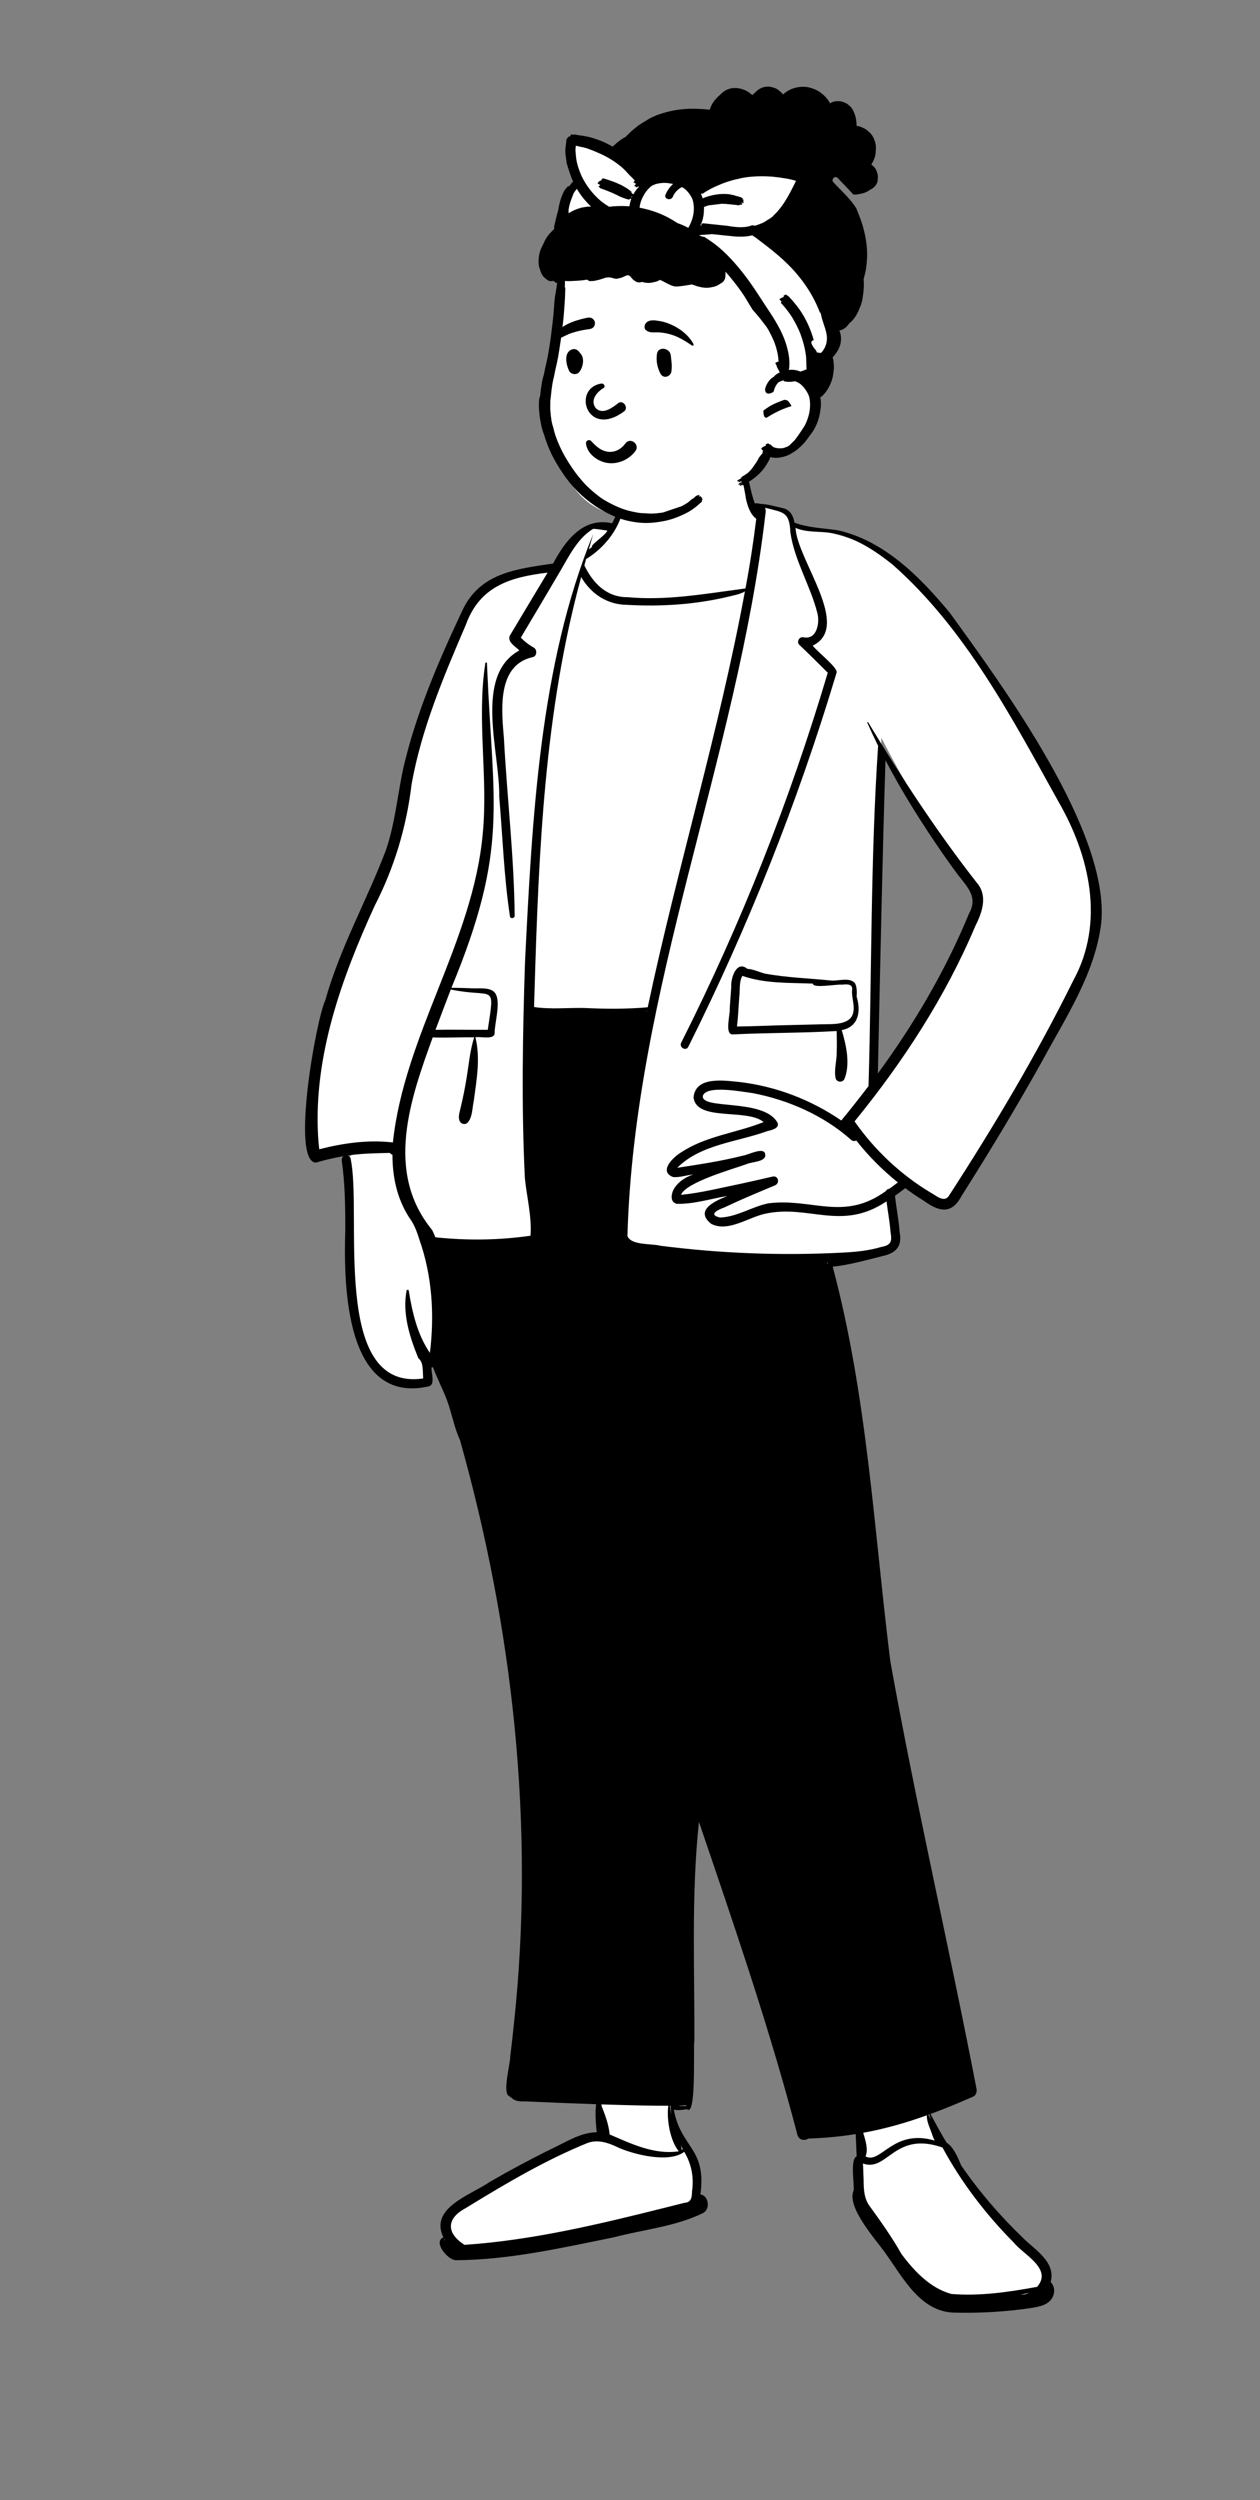 <svg width="233" height="462" viewBox="0 0 233 462" fill="none" xmlns="http://www.w3.org/2000/svg">
<rect x="0" y="0" width="233" height="462" fill="#808080" stroke="none"/>
<path fill-rule="evenodd" clip-rule="evenodd" d="M177.996 160.616C181.767 165.022 181.434 166.248 179.424 170.696C174.985 181.018 168.619 191.511 161.393 201.083C161.87 179.609 162.28 158.018 162.986 136.349C167.283 144.722 171.858 152.284 177.996 160.616M178.707 426.016C181.081 425.787 197.789 426.404 193.318 421.538C194.698 418.545 190.842 416.019 188.466 413.743C186.243 411.624 184.052 409.27 181.769 406.547C179.643 404.022 177.247 401.037 175.697 397.554C175.354 397.008 175.006 396.626 174.661 396.417L174.462 396.297L174.338 396.1C173.031 394.016 171.951 391.862 170.763 389.738C173.669 388.69 176.309 387.637 179.6 386.181C174.956 358.863 167.995 332.247 163.495 304.847C160.755 281.005 159.285 256.938 153.016 233.456L152.214 233.518L151.767 231.979C152.426 231.962 153.76 231.918 154.42 231.892L154.265 232.679C157.254 232.334 160.182 231.483 163.087 230.762C164.57 230.559 166.056 229.5 165.522 227.735C165.351 225.174 164.82 222.676 164.571 220.116C165.516 219.471 166.492 218.735 167.426 217.981C169.896 219.145 172.882 222.902 175.583 221.946C181.896 213.482 187.194 203.308 191.989 195.179C203.569 176.382 207.244 164.632 195.301 145.032C184.975 128.612 173.837 102.515 153.137 98.394C150.813 97.96 148.378 97.942 146.145 96.885C146.03 95.368 145.271 94.497 144.716 94.484C143.367 94.189 141.886 93.713 140.569 93.701C140.105 93.507 139.538 93.666 139.092 93.754C137.764 91.092 137.883 87.694 136.428 85.199C136.375 83.309 135.799 81.22 129.966 80.84C125.996 80.509 120.372 80.19 117.199 81.923C114.978 83.709 114.955 87.71 115.233 90.528C115.539 92.599 115.403 95.006 113.779 97.438C109.154 96.011 105.928 99.026 103.032 104.651C90.91 106.3 88.296 107.236 83.593 119.23C81.35 124.432 79.014 129.988 77.266 135.683C74.924 142.644 74.718 149.93 72.442 156.94C66.259 172.39 59.972 182.361 57.992 200.348C57.026 208.289 57.581 212.228 58.499 213.42C61.112 212.666 64.483 212.088 67.227 211.766L64.291 213.997C66.779 225.267 59.612 257.404 79.043 254.935C79.216 254.516 78.899 252.209 78.816 251.252C79.347 251.289 80.329 251.324 80.852 251.258C81.779 253.929 83.17 256.328 84.048 259.045C84.483 260.701 85.031 262.367 85.568 263.977C97.805 305.142 100.228 344.772 94.767 386.099L95.014 386.188L95.114 386.366L95.264 386.422C95.65 386.936 96.196 386.958 97.067 386.96C102.419 387.147 107.122 387.389 111.483 387.51C111.021 389.824 111.317 392.259 111.521 394.612C108.983 394.434 106.654 395.463 104.334 396.699C99.901 398.872 95.486 401.156 91.193 403.652C86.932 406.376 80.04 408.705 83.461 413.601L82.472 413.989C82.439 414.002 82.418 414.014 82.405 414.021C82.288 414.437 83.628 416.159 84.025 416.14C93.397 416.577 101.389 414.391 113.377 412.101C116.121 411.106 129.945 409.415 130.003 406.804C129.959 405.99 129.117 406.046 128.529 405.944C130.29 397.061 124.337 396.343 123.485 388.283C124.663 388.507 125.938 388.699 127.145 388.368C128.204 371.167 126.502 353.558 128.384 336.188L130.298 335.977C136.729 354.877 143.398 374.216 148.519 393.849C148.617 394.276 149.095 393.984 149.314 393.828C152.661 393.749 156.01 393.392 159.292 392.829C159.371 394.76 159.454 396.727 159.535 398.656L159.03 398.927C158.703 399.381 158.841 401.504 158.9 402.418C158.959 403.353 159.009 404.029 158.926 404.663C157.87 406.742 161.48 411.247 163.389 413.752C167.549 419.13 170.995 427.094 178.707 426.016" fill="white"/>
<path fill-rule="evenodd" clip-rule="evenodd" d="M137.411 85.415C136.278 84.648 137.891 91.297 137.894 91.937L137.923 92.076C138.205 93.431 138.702 95.006 139.847 95.875C139.319 100.185 138.662 104.481 137.853 108.746L137.378 108.809C130.321 109.742 123.218 111.025 116.043 110.356C112.177 110.387 109.618 107.748 108.059 104.475C108.165 104.088 108.27 103.704 108.379 103.318C113.288 100.318 117.006 94.231 114.794 88.485C114.699 88.239 114.407 88.222 114.256 88.35C114.231 88.353 114.209 88.372 114.211 88.399L114.283 89.52C114.438 91.967 114.507 94.502 113.179 96.704C107.837 95.489 104.516 99.933 102.282 104.138L100.678 104.375C94.54 105.284 88.62 106.361 85.589 112.635L85.174 113.516C80.939 122.531 76.992 131.801 74.682 141.509C73.519 146.674 73.098 151.996 71.392 157.033C67.849 166.386 62.857 175.176 60.15 184.859C58.471 188.353 53.744 214.653 58.407 214.853C60.084 214.352 61.792 213.947 63.518 213.659C63.252 213.861 63.155 214.205 63.206 214.556C63.808 218.772 63.853 223.042 63.85 227.293C63.532 237.588 63.818 259.737 79.358 256.182C80.492 255.766 79.756 253.951 79.801 252.682C79.89 252.687 79.98 252.685 80.07 252.68C80.962 255.081 82.213 257.298 82.997 259.739C83.662 261.837 84.127 264.093 85.053 266.102C94.865 300.916 98.915 337.533 95.079 373.566C94.864 375.724 94.622 377.879 94.351 380.029C94.385 381.374 92.788 387.004 94.222 387.383C94.278 387.491 94.471 387.616 94.586 387.655C95.457 388.592 96.905 388.245 98.054 388.369C102.116 388.55 106.178 388.716 110.242 388.851C109.998 390.571 110.195 392.318 110.339 394.035C107.375 394.06 104.652 395.86 102.03 397.082C98.137 398.998 94.308 401.046 90.551 403.218C87.082 405.64 79.333 407.978 81.999 413.47C80.011 414.275 82.774 417.641 84.284 417.679C94.117 417.63 103.887 415.404 113.496 413.451C118.955 412.011 124.912 411.464 129.963 408.982C131.397 408.335 131.097 405.756 129.52 405.516C130.691 396.916 125.937 397.034 124.6 389.872C125.378 389.999 126.238 389.927 127.018 389.769C128.824 391.436 128.161 378.315 128.406 377.033C128.455 363.579 127.816 350.096 129.252 336.688L131.693 343.859C137.385 360.598 142.991 377.379 147.453 394.492C147.72 395.525 148.807 395.648 149.502 395.198C152.432 395.112 155.35 394.837 158.241 394.371C158.297 395.739 158.355 397.108 158.413 398.477C157.166 399.147 158.01 403.371 157.851 404.8C156.501 407.902 161.971 413.873 163.77 416.432C166.977 420.902 170.161 427.157 176.363 427.365L176.552 427.369C181.181 427.482 185.851 427.212 190.436 426.552L190.93 426.472C192.254 426.253 193.736 425.943 194.5 424.764C195.145 423.77 195.066 422.487 194.284 421.727C195.317 417.984 191.293 415.717 189.046 413.438C184.847 409.396 181.031 404.95 177.731 400.149L177.542 399.701C176.93 398.261 176.199 396.662 175.061 395.973C173.975 394.252 173.047 392.441 172.066 390.662C174.744 389.681 177.381 388.584 179.988 387.43C180.507 387.2 180.672 386.526 180.582 386.025L180.575 385.991C175.484 359.608 169.381 333.413 164.634 306.969C161.602 282.598 160.359 257.917 153.985 234.082C157.077 233.761 160.155 232.874 163.19 232.116C165.623 231.599 166.853 230.366 166.373 227.794C166.208 225.508 165.75 223.259 165.502 220.983C166.15 220.53 166.782 220.055 167.397 219.566C168.538 220.415 169.714 221.215 170.924 221.962C173.82 224.044 176.055 224.368 177.844 220.956C183.025 212.787 188.022 204.498 192.738 196.052C197.112 187.95 202.533 179.864 203.643 170.536C205.256 153.747 185.519 126.881 175.632 113.237C170.18 106.665 163.539 99.901 154.904 97.99C152.248 97.597 149.447 97.544 146.915 96.582C146.709 95.354 146.131 94.222 144.826 93.922C143.452 93.619 141.98 93.15 140.596 93.116C140.283 93.028 139.914 92.972 139.584 93.033C138.637 90.579 138.498 87.814 137.411 85.415ZM190.313 423.667C190.077 423.784 189.832 423.885 189.581 423.975C189.273 424.017 188.966 424.056 188.659 424.091C189.215 423.966 189.767 423.826 190.313 423.667ZM159.585 399.808C164.121 401.452 165.368 393.736 174.289 396.858C177.775 403.319 182.289 409.188 187.448 414.405C189.282 416.68 194.709 419.264 191.784 422.6L191.336 422.682C186.257 423.604 181.101 424.337 175.925 423.92C172.014 422.843 169.08 419.714 166.71 416.558C164.995 413.524 162.988 410.668 160.94 407.852C159.814 406.452 159.7 404.669 159.705 402.947C159.667 401.899 159.628 400.854 159.585 399.808ZM108.632 396.02C110.558 395.315 112.534 395.979 114.285 396.843C117.278 398.18 123.759 399.781 126.528 397.65C127.885 399.892 128.34 402.383 127.968 404.968L127.964 405.128C127.932 406.172 127.786 407.013 126.515 407.087L122.907 407.993C110.733 411.043 98.44 413.993 85.909 414.842C82.565 412.757 82.471 410.017 86.026 408.108L86.935 407.552C93.914 403.29 101.057 399.101 108.632 396.02ZM82.148 413.748C82.182 413.805 82.215 413.863 82.248 413.919C82.196 413.944 82.148 413.981 82.103 414.02C82.103 413.926 82.117 413.834 82.148 413.748ZM171.39 390.906C171.343 391.854 171.809 392.924 172.138 393.774C172.33 394.277 172.529 394.994 172.836 395.57C165.208 393.323 162.888 399.905 160.138 398.536L160.054 398.492V398.491C160.616 397.211 160.004 395.409 159.626 394.132C163.631 393.409 167.564 392.284 171.39 390.906ZM111.122 388.881L113.321 388.948C116.741 389.052 120.162 389.142 123.585 389.137C123.227 391.593 123.928 395.644 125.52 397.552C125.522 397.553 125.525 397.553 125.527 397.555C121.021 398.236 116.754 396.175 112.741 394.442C112.572 392.561 111.832 390.64 111.122 388.881ZM125.835 396.361L126.246 397.128V397.128C126.187 397.194 126.119 397.254 126.048 397.306C126.089 396.987 125.976 396.672 125.835 396.361ZM171.881 390.731C171.957 391.06 172.046 391.391 172.14 391.72C171.997 391.396 171.833 391.086 171.635 390.819L171.881 390.731V390.731ZM123.822 389.139L124.062 389.141V389.141L124.064 389.279V389.279C124.007 389.373 123.998 389.488 124.068 389.581C124.076 390.005 124.095 390.43 124.127 390.856L124.047 390.365C123.979 389.956 123.907 389.547 123.822 389.139ZM126.881 388.998L126.868 389.212V389.212C126.56 389.2 126.249 389.213 125.942 389.198C125.78 389.189 125.614 389.161 125.446 389.132C125.929 389.116 126.411 389.078 126.881 388.998ZM72.084 213.055C72.236 213.233 72.402 213.341 72.571 213.396C72.57 217.449 73.389 221.435 75.635 224.944C76.569 226.181 77.097 227.589 77.548 229.056C79.923 235.771 80.364 242.985 79.499 250.016C77.165 246.599 76.238 242.521 75.586 238.499C75.551 238.297 75.216 238.3 75.179 238.499C74.39 242.804 75.746 247.031 77.367 251.009C78.379 251.732 78.138 253.624 78.26 254.738C61.056 257.241 67.038 224.264 64.835 214.108C64.794 213.829 64.556 213.625 64.285 213.539C66.866 213.146 69.481 213.117 72.084 213.055ZM153.102 233.314C153.081 233.422 153.062 233.53 153.048 233.638L152.955 233.319V233.319C153.003 233.318 153.052 233.316 153.102 233.314ZM141.475 93.828L141.776 93.907C144.955 94.725 145.984 94.613 146.163 98.445C146.945 103.646 149.829 108.182 151.126 113.211C151.645 114.987 151.096 118.259 148.637 117.779C147.84 117.534 147.219 118.607 147.822 119.176C149.603 120.857 151.332 122.591 153.071 124.314C146.088 147.842 137.018 170.759 125.969 192.684C125.531 193.554 126.844 194.32 127.279 193.449C138.264 171.454 147.399 148.544 154.49 125.01L154.704 124.297C155.017 123.43 151.013 120.325 150.284 119.312C157.596 115.795 147.388 103.478 147.111 97.547C149.203 98.465 151.576 98.136 153.786 98.505C158.027 99.248 161.749 101.694 165.057 104.334C178.496 116.181 187.084 132.583 195.675 148.042C201.526 158.129 204.346 170.46 198.475 181.19C191.663 194.947 183.761 208.207 175.405 221.079C174.488 222.271 173.076 220.901 172.109 220.401C166.553 217.068 161.734 212.532 158.028 207.229C167.012 196.224 174.838 184.197 180.373 171.093L180.449 170.941C181.691 168.45 182.672 165.435 180.601 163.089C173.245 153.683 166.703 143.698 160.547 133.479C160.484 133.377 160.342 133.467 160.388 133.573C161.02 135.002 161.686 136.42 162.38 137.825C160.978 158.602 161.215 179.785 160.609 200.693C158.974 202.853 157.292 204.977 155.57 207.068C149.984 203.225 143.413 200.718 136.665 199.942L136.229 199.898C133.362 199.604 128.628 199.049 128.252 202.764C128.717 207.334 138.178 204.765 141.203 207.357C136.244 209.352 130.562 209.914 126.01 212.922C124.549 213.772 121.687 216.482 124.483 217.519C125.704 217.624 126.964 217.15 128.183 217.046C126.811 217.508 125.549 218.29 124.745 219.516C124.167 220.356 123.744 222.101 125.127 222.461C128.279 222.55 131.418 221.524 134.522 221.013L134.246 221.125C131.983 222.05 128.465 223.712 131.513 226.162C134.565 227.739 138.259 225.056 141.299 224.34C149.486 222.438 155.542 227.65 163.935 222.007C164.173 223.893 164.531 225.766 164.674 227.662L164.692 227.769C164.983 229.5 164.734 230.125 162.865 230.456C160.611 231.135 158.25 231.348 155.908 231.475C144.636 232.069 133.29 231.647 122.095 230.206C120.485 229.774 116.7 230.181 116.027 228.412C117.289 182.862 136.3 140.002 141.535 95.044C141.621 94.611 141.627 94.171 141.475 93.828ZM109.698 97.721C110.597 97.758 111.434 97.952 112.328 98.042C111.833 99.094 109.219 100.582 109.457 101.104C109.269 101.25 109.077 101.39 108.883 101.526C109.153 100.578 109.426 99.63 109.7 98.681C99.768 122.844 98.404 151.434 97.084 177.794C96.649 191.085 96.413 204.417 97.056 217.7C97.414 221.228 98.36 224.794 98.102 228.357C92.273 229.195 86.36 229.267 80.507 228.646C80.334 228.193 80.138 227.746 79.916 227.308C71.154 216.639 75.801 203.268 80.019 191.711C82.57 191.819 85.137 191.657 87.69 191.689C86.901 194.128 86.698 196.708 86.278 199.23C85.992 201.027 85.627 202.81 85.208 204.58L85.081 205.112C84.925 205.747 84.735 206.429 84.957 207.057C85.183 207.695 85.96 207.954 86.475 207.457C87.404 206.399 87.305 204.822 87.604 203.511L87.66 203.098C88.171 199.331 88.844 195.424 87.91 191.687C88.827 191.491 91.335 192.213 91.467 190.981C91.428 188.947 92.906 184.539 91.261 183.199C90.282 182.453 88.6 182.689 87.452 182.643C86.126 182.589 84.801 182.54 83.476 182.549C94.124 156.847 91.163 148.935 90.082 123.356L90.05 122.576C90.053 122.407 89.781 122.365 89.751 122.535C88.123 133.012 90.293 143.62 89.265 154.131C87.439 174.101 74.771 191.247 72.653 211.121C68.085 210.591 63.464 211.241 59.036 212.386C58.944 211.578 58.872 210.768 58.821 209.958C57.981 195.124 63.192 180.717 69.272 167.412C72.916 160.35 75.168 152.813 76.111 144.932C77.941 134.667 82.049 124.997 86.143 115.461C88.731 108.332 94.326 106.65 101.264 105.822C98.924 109.697 96.598 113.58 94.276 117.466C93.759 118.641 95.347 119.48 96.039 120.203C87.516 124.846 92.493 139.183 92.317 147.217C92.949 154.599 93.188 162.023 94.303 169.354C94.385 169.862 95.165 169.713 95.172 169.237C95.07 158.253 93.758 147.313 93.183 136.347L93.113 135.547C92.664 130.355 92.225 122.865 98.475 121.44C99.319 121.302 99.383 120.05 98.706 119.674C97.805 119.173 97.015 118.561 96.308 117.832C98.696 113.83 101.08 109.825 103.442 105.805L103.553 105.619C105.232 102.775 106.79 99.465 109.698 97.721ZM129.98 202.485C130.67 200.457 137.361 201.778 139.147 201.999C145.734 203.241 152.363 206.152 157.379 210.636C157.689 210.913 158.055 210.909 158.344 210.759C160.591 213.626 163.185 216.224 166.031 218.507C165.51 218.917 164.975 219.315 164.425 219.695C164.161 219.723 163.923 219.86 163.816 220.104C155.987 225.771 150.227 221.35 142.093 222.371C139.056 222.983 136.259 224.912 133.13 224.993C130.833 224.472 132.855 223.513 133.928 223.142C136.357 221.984 138.833 220.928 141.314 219.887L143.3 219.055C144.275 218.646 143.94 217.174 142.85 217.431C140.943 217.88 139.029 218.307 137.114 218.727C133.432 219.477 129.662 220.439 125.941 220.804C126.768 218.508 135.544 216.027 138.096 215.115C139.059 214.66 141.808 214.746 141.494 213.254C141.241 211.866 138.316 213.456 137.341 213.569C133.36 214.578 129.297 215.189 125.241 215.804C129.598 211.438 136.351 211.061 141.915 209.016L142.068 208.981C143.058 208.751 144.413 208.318 143.609 207.194C140.75 202.985 129.501 205.114 129.98 202.485ZM138.212 179.043C136.183 177.38 135.096 180.796 135.225 182.384C135.129 183.703 135.026 185.021 134.94 186.339C135.067 187.369 133.967 191.127 135.437 191.161C141.867 190.835 148.285 190.917 154.717 190.531C154.725 191.826 154.788 193.121 154.722 194.418C154.757 196.04 154.193 197.66 154.523 199.264C154.724 200.001 155.728 200.101 156.119 199.472C157.294 196.711 156.486 193.15 155.655 190.358C158.804 189.777 159.238 186.82 158.408 184.181L158.417 184.038C158.463 183.224 158.46 182.351 158.096 181.694C157.123 180.55 155.106 181.293 153.766 181.207C149.66 180.784 145.477 180.667 141.418 179.913C140.368 179.642 139.296 179.094 138.212 179.043ZM163.742 140.498C166.939 146.595 170.618 152.395 174.534 158.043C175.373 159.249 176.235 160.44 177.11 161.622L177.218 161.76C178.984 164.01 180.856 165.859 179.186 168.834C174.854 179.343 169.055 189.211 162.335 198.37C162.761 179.079 163.137 159.783 163.742 140.498ZM83.358 182.857C91.391 184.539 91.541 181.39 90.201 190.302C86.979 190.324 83.759 190.251 80.536 190.303C81.457 187.814 82.412 185.337 83.358 182.857ZM137.28 180.34C141.476 181.797 145.931 181.589 150.313 181.768C150.304 182.709 154.787 181.836 155.647 181.965L155.947 181.939C156.663 181.88 157.584 181.857 157.592 182.741C157.364 184.265 158.223 185.935 157.69 187.432C156.972 189.45 153.9 189.242 152.205 189.281C149.41 189.344 146.615 189.412 143.82 189.485C141.31 189.551 138.791 189.676 136.279 189.694C136.505 187.908 136.566 186.078 136.703 184.294C136.875 183.011 136.627 181.49 137.28 180.34ZM119.638 186.827C119.634 186.85 119.63 186.872 119.624 186.896C119.592 186.888 119.558 186.88 119.524 186.873L119.472 186.862V186.861C119.527 186.851 119.584 186.84 119.638 186.827ZM107.471 106.641C109.285 109.747 112.293 111.743 115.916 111.772C122.274 112.137 128.717 111.717 134.914 110.213C135.825 109.986 136.913 109.788 137.751 109.291C132.967 135.181 125.233 160.402 119.779 186.142C115.83 186.49 111.892 186.453 107.934 186.267C104.879 186.221 101.794 186.549 98.76 186.096L98.854 182.9C99.62 157.319 100.685 131.43 107.471 106.641Z" fill="black"/>
<path fill-rule="evenodd" clip-rule="evenodd" d="M141.161 28.992C132.289 28.509 124.429 26.023 118.183 31.586C118.183 31.586 108.08 24.063 106.394 26.928C105.265 28.848 106.831 31.426 106.411 33.795C103.672 38.45 103.827 46.329 103.672 48.176C103.282 52.83 100.824 70.344 100.824 74.502C100.824 76.625 102.579 82.185 103.672 85.279C106.106 92.166 110.751 95.676 118.368 95.676C125.985 95.676 138.418 89.328 142.405 83.692C142.755 83.198 145.015 84.639 147.378 82.139C149.939 79.431 151.36 74.266 151.36 71.188C151.36 67.281 153.892 64.571 153.597 59.57C152.94 48.402 150.655 29.509 141.161 28.992Z" fill="white"/>
<path fill-rule="evenodd" clip-rule="evenodd" d="M142.153 16.007C142.037 16 141.92 16.005 141.803 16.017C141.675 16.022 141.547 16.035 141.419 16.06C140.767 16.185 140.186 16.529 139.735 17.013C139.722 17.026 139.713 17.04 139.701 17.053C139.49 17.211 139.294 17.391 139.118 17.582C139.087 17.552 139.058 17.523 139.026 17.494C138.933 17.412 138.835 17.335 138.734 17.262C138.31 16.899 137.812 16.636 137.277 16.485L137.204 16.466C137.19 16.462 137.175 16.459 137.161 16.456C136.781 16.33 136.381 16.265 135.979 16.266C135.497 16.251 135.014 16.33 134.564 16.515C134.03 16.735 133.565 17.084 133.175 17.502C132.919 17.71 132.695 17.938 132.459 18.19C131.97 18.71 131.584 19.32 131.341 19.991C131.307 20.085 131.277 20.182 131.251 20.279C130.655 20.21 130.057 20.161 129.458 20.137C128.787 20.096 128.115 20.082 127.442 20.105C125.588 20.165 123.774 20.491 122.019 21.087C121.667 21.191 121.324 21.323 120.995 21.486C120.478 21.691 119.99 21.952 119.529 22.268L119.137 22.5C118.94 22.616 118.743 22.735 118.552 22.856C118.097 23.147 117.667 23.472 117.258 23.823C116.827 24.17 116.421 24.548 116.033 24.944C115.928 25.051 115.827 25.159 115.727 25.268C114.834 25.749 114.041 26.363 113.302 27.097C112.715 26.761 112.108 26.456 111.481 26.184C110.835 25.905 110.014 25.617 109.337 25.428C108.729 25.258 108.128 25.142 107.518 25.056C107.241 25.008 106.962 24.97 106.682 24.938L106.693 24.942V24.942C106.496 24.921 106.3 24.903 106.101 24.886L106.107 24.885V24.885C106.023 24.878 105.937 24.87 105.852 24.865L105.647 24.848V24.848C105.585 24.843 105.495 24.987 105.489 25.038L105.482 25.09V25.09C105.436 25.142 105.393 25.199 105.364 25.234C105.327 25.231 105.29 25.229 105.254 25.227C105.144 25.217 105.017 25.412 104.953 25.487L104.894 25.555C104.827 25.635 104.761 25.727 104.75 25.828C104.678 26.411 104.61 26.994 104.548 27.578C104.525 28.021 104.548 28.459 104.622 28.892C104.677 29.314 104.733 29.735 104.789 30.154C104.879 30.45 104.968 30.744 105.057 31.039C105.092 31.151 105.131 31.262 105.169 31.373C105.395 32.114 105.659 32.835 105.973 33.533C105.744 33.786 105.53 34.049 105.331 34.319C105.283 34.368 105.235 34.416 105.191 34.467C105.178 34.448 105.16 34.429 105.14 34.419C105.072 34.39 105.023 34.425 104.981 34.483C104.537 34.905 104.215 35.398 104.015 35.961L103.89 36.254C103.87 36.303 103.849 36.352 103.829 36.402C103.67 36.828 103.547 37.267 103.446 37.71C103.355 38.059 103.29 38.413 103.248 38.77C102.944 39.788 102.704 40.83 102.477 41.858C102.441 42.019 102.458 42.164 102.51 42.287L102.377 42.416V42.416L102.151 42.641C101.77 43.019 101.382 43.417 101.099 43.867C100.806 44.335 100.591 44.834 100.351 45.33L100.3 45.435V45.435L100.194 45.647C100.08 45.877 100.026 46.004 99.925 46.283C99.757 46.748 99.667 47.215 99.625 47.708C99.563 48.425 99.571 49.207 99.887 49.874C99.888 49.88 99.891 49.884 99.894 49.888C100.037 50.533 100.392 51.13 100.931 51.512C101.047 51.621 101.171 51.718 101.303 51.794C101.621 51.98 101.912 51.997 102.259 51.911L102.303 51.9C102.346 51.889 102.386 51.879 102.424 51.87C102.368 51.917 102.339 51.972 102.424 52.011C102.506 52.05 102.579 52.072 102.648 52.081C102.618 52.119 102.615 52.16 102.677 52.193C102.812 52.265 102.922 52.287 103.035 52.268L103.011 52.463C102.827 53.94 102.661 54.232 102.517 55.818C102.421 57.442 102.269 59.062 102.059 60.675L101.987 61.261C101.755 63.119 101.495 64.991 101.096 66.818C100.895 67.617 100.722 68.421 100.575 69.231C100.368 69.848 100.223 70.478 100.143 71.121C100.026 71.775 99.946 72.435 99.899 73.1C99.737 73.526 99.659 73.958 99.663 74.399C99.642 74.991 99.661 75.583 99.725 76.171C99.76 76.783 99.844 77.389 99.978 77.99C100.098 78.814 100.316 79.61 100.629 80.382C100.879 81.244 101.186 82.089 101.535 82.916C102.077 84.196 102.732 85.385 103.477 86.558C104.175 87.657 104.924 88.715 105.78 89.7C106.887 90.971 108.149 92.136 109.531 93.119C110.32 93.7 111.152 94.222 112.022 94.669C113.086 95.216 114.168 95.709 115.321 96.042C116.04 96.25 116.773 96.393 117.513 96.502C118.968 96.717 120.474 96.685 121.937 96.433C122.88 96.307 123.808 96.088 124.685 95.775C125.406 95.517 126.093 95.221 126.78 94.886C127.134 94.717 127.475 94.52 127.801 94.3C128.35 93.945 128.864 93.543 129.343 93.099C129.499 92.966 129.651 92.83 129.8 92.687C129.872 92.624 129.833 92.529 129.75 92.507L129.724 92.504V92.504C129.757 92.475 129.791 92.445 129.823 92.414C129.83 92.409 129.836 92.402 129.841 92.395C129.857 92.381 129.874 92.367 129.888 92.353C129.943 92.305 129.888 92.198 129.84 92.173C129.822 92.163 129.798 92.162 129.771 92.164C129.777 92.159 129.781 92.155 129.786 92.15C129.792 92.146 129.793 92.135 129.792 92.124L129.813 92.107V92.107C129.885 92.044 129.848 91.951 129.764 91.927C129.723 91.915 129.655 91.921 129.584 91.936L129.557 91.943L129.605 91.898C129.689 91.825 129.663 91.743 129.558 91.718C129.481 91.723 129.404 91.733 129.328 91.752L129.271 91.767C129.243 91.774 129.216 91.783 129.188 91.791C129.236 91.748 129.284 91.706 129.33 91.662C129.377 91.621 129.327 91.505 129.285 91.481C129.227 91.449 129.115 91.493 129.063 91.531C128.935 91.546 128.766 91.602 128.704 91.655C128.533 91.818 128.357 91.974 128.179 92.125C128.07 92.159 127.967 92.204 127.888 92.271C127.686 92.465 127.475 92.647 127.259 92.824L127.095 92.937C127.068 92.955 127.04 92.974 127.013 92.991C126.703 93.172 126.393 93.352 126.085 93.533C124.954 93.915 123.824 94.297 122.694 94.677L122.545 94.722V94.722L121.448 94.857V94.857C120.728 94.933 120.005 94.929 119.284 94.846C118.744 94.853 118.207 94.799 117.679 94.69C116.782 94.538 115.902 94.315 115.046 94.004C114.061 93.645 113.122 93.174 112.205 92.666C111.876 92.482 111.552 92.287 111.234 92.08C111.131 92.007 111.028 91.933 110.925 91.857C110.248 91.35 109.6 90.81 108.977 90.238C108.684 89.97 108.402 89.691 108.13 89.402C108.091 89.36 108.053 89.319 108.015 89.277C107.754 88.993 107.502 88.7 107.262 88.397L107.032 88.138V88.138C106.106 86.989 105.282 85.752 104.541 84.478C103.806 83.216 103.201 81.888 102.72 80.514C102.565 80.024 102.429 79.527 102.317 79.025C102.108 78.421 101.972 77.802 101.909 77.17C101.887 77.047 101.871 76.923 101.854 76.799L101.844 76.605C101.843 76.572 101.841 76.54 101.841 76.507C101.813 76.311 101.789 76.115 101.771 75.918C101.759 75.72 101.752 75.522 101.751 75.324L101.766 74.11V74.11C101.771 74.072 101.775 74.033 101.778 73.993L101.809 73.725C101.876 73.172 101.928 72.618 101.996 72.065C101.996 72.062 101.996 72.057 101.997 72.053C102.023 71.847 102.049 71.639 102.08 71.431C102.096 71.308 102.116 71.184 102.134 71.061L102.169 70.845V70.845C102.234 70.469 102.314 70.096 102.41 69.727L102.452 69.568L102.697 68.34L102.973 67.131C103.152 66.321 103.301 65.506 103.419 64.683C103.633 63.372 103.816 62.059 103.975 60.741C103.984 60.678 103.992 60.613 103.999 60.55C104.161 59.328 104.278 58.1 104.354 56.869C104.457 55.657 104.516 54.441 104.532 53.224C104.533 53.169 104.496 53.124 104.453 53.099L104.457 52.865C104.462 52.658 104.466 52.906 104.467 52.67L104.47 52.021C104.47 51.967 104.469 51.929 104.468 51.926C105.221 51.978 105.726 51.936 106.453 51.898L106.576 51.891C107.242 51.861 107.904 51.788 108.561 51.678C108.564 51.712 108.587 51.736 108.625 51.743C108.692 51.745 108.756 51.745 108.82 51.747L108.796 51.838V51.838C108.795 51.885 108.816 51.914 108.861 51.926L109.049 51.935C109.3 51.945 109.551 51.95 109.8 51.917C110.024 51.887 110.242 51.835 110.459 51.773C110.593 51.751 110.729 51.72 110.869 51.681C111.227 51.578 111.581 51.441 111.94 51.331C112.306 51.254 112.678 51.229 113.067 51.322C113.478 51.418 113.826 51.594 114.256 51.487C114.342 51.466 114.425 51.434 114.508 51.4L114.585 51.395C114.598 51.394 114.612 51.392 114.625 51.39C115.074 51.326 115.474 51.042 115.902 50.891C116.052 50.854 116.2 50.863 116.345 50.924L116.381 50.94L116.523 51.045C116.581 51.112 116.637 51.18 116.693 51.248L116.777 51.351C116.93 51.541 117.094 51.71 117.292 51.834C117.531 52.054 117.816 52.183 118.155 52.192C118.348 52.197 118.54 52.157 118.725 52.098C119.427 52.314 120.177 52.358 120.877 52.147C121.154 52.105 121.426 52.031 121.686 51.914C121.809 51.859 121.931 51.794 122.05 51.723C122.544 51.931 123.011 52.207 123.489 52.446L123.596 52.5C124.084 52.742 124.623 52.978 125.175 52.943C125.871 52.898 126.554 52.805 127.235 52.689C127.241 52.689 127.248 52.687 127.253 52.686L127.347 52.67V52.67L127.688 52.611V52.611L127.963 52.56V52.56L128.104 52.613C129.232 53.039 130.469 53.371 131.603 53.073C132.097 53.013 132.56 52.847 132.978 52.565C132.992 52.555 133.006 52.546 133.021 52.534C133.087 52.501 133.149 52.463 133.204 52.422L133.215 52.413V52.413L133.226 52.404L133.232 52.401C133.85 52.118 134.205 51.514 134.143 50.837C134.181 50.622 134.179 50.412 134.137 50.187C134.338 50.424 134.544 50.659 134.752 50.892C135.515 51.807 136.261 52.74 136.952 53.712L137.111 53.937C137.491 54.472 137.844 55.025 138.171 55.595C138.502 56.158 138.841 56.715 139.192 57.265C139.647 57.768 140.088 58.282 140.513 58.809L140.694 59.035L141.305 59.837C141.737 60.348 142.096 60.907 142.379 61.513C142.612 61.944 142.826 62.384 143.019 62.834C143.08 62.97 143.14 63.108 143.197 63.246C143.396 63.783 143.563 64.331 143.694 64.897C143.8 65.306 143.875 65.721 143.92 66.142L143.934 66.282C143.951 66.448 143.963 66.613 143.97 66.779C143.929 66.803 143.896 66.827 143.87 66.851L143.768 66.887V66.887L143.684 66.912C143.555 66.952 143.331 67.035 143.385 67.137L143.656 67.654V67.654C143.628 67.683 143.616 67.714 143.634 67.748C143.815 68.094 143.998 68.441 144.182 68.788C144.187 68.801 144.197 68.81 144.207 68.817C144.051 68.889 143.899 68.968 143.753 69.053C143.47 69.222 143.262 69.417 143.069 69.644C142.866 69.765 142.675 69.897 142.495 70.049C142.272 70.282 142.078 70.537 141.913 70.814C141.761 71.075 141.637 71.347 141.542 71.632C141.499 71.782 141.48 71.938 141.481 72.097C141.651 73.296 143.027 72.474 143.054 72.369C143.242 71.645 143.459 71.187 143.946 70.648L143.959 70.639V70.639C144.241 70.516 144.519 70.394 144.811 70.298C144.855 70.307 144.9 70.313 144.945 70.32C144.894 70.391 144.919 70.461 145.022 70.474C145.466 70.561 145.913 70.585 146.364 70.547L147.048 70.45V70.45C147.332 70.559 147.603 70.698 147.859 70.864L147.944 70.92L147.959 70.931C148.619 71.461 149.129 72.164 149.478 72.931C149.509 72.999 149.539 73.068 149.567 73.137L149.609 73.242L149.612 73.248C150.068 75.035 149.661 76.998 148.828 78.619C148.373 79.345 147.899 80.056 147.403 80.754L146.921 81.382V81.382C146.637 81.648 146.358 81.922 146.087 82.203C146.044 82.245 145.999 82.287 145.954 82.328C145.811 82.422 145.664 82.505 145.515 82.575C145.457 82.594 145.398 82.613 145.339 82.628C145.052 82.766 144.75 82.839 144.434 82.847C144.015 82.875 143.609 82.826 143.217 82.702L143.138 82.676L143.08 82.655C142.866 82.519 142.668 82.349 142.479 82.15C142.437 82.106 142.358 82.106 142.268 82.13C142.219 82.079 142.17 82.026 142.123 81.968C142.091 81.933 142.04 81.932 142.001 81.959C141.867 81.943 141.505 82.148 141.599 82.256C141.615 82.281 141.634 82.304 141.651 82.328C141.588 82.36 141.525 82.397 141.468 82.435C141.173 82.516 140.736 82.811 140.771 82.899L140.776 82.906C140.844 83.035 140.933 83.144 141.043 83.229L141.08 83.257L141.163 83.315C141.046 83.388 140.947 83.472 140.997 83.531C141.019 83.574 141.043 83.617 141.071 83.655C140.832 83.949 140.594 84.247 140.357 84.544C140.121 85.056 139.828 85.533 139.479 85.975C139.187 86.455 138.837 86.886 138.427 87.271C138.393 87.305 138.358 87.337 138.324 87.369C138.023 87.591 137.707 87.8 137.378 88L137.236 88.085C137.161 88.13 137.036 88.186 137.095 88.294C137.102 88.308 137.111 88.32 137.121 88.328C136.914 88.463 136.7 88.59 136.479 88.708L136.458 88.721C136.374 88.774 136.261 88.871 136.38 88.95C136.481 89.017 136.75 88.835 136.877 88.75C136.901 88.75 136.929 88.743 136.957 88.735C136.915 88.757 136.873 88.782 136.831 88.805L136.767 88.84C136.718 88.87 136.476 89.03 136.645 89.097C136.728 89.104 136.804 89.083 136.874 89.035C136.957 88.995 137.039 88.951 137.119 88.906C137.091 88.95 137.091 88.993 137.161 89.021C137.185 89.023 137.209 89.021 137.233 89.019C137.067 89.124 136.897 89.222 136.721 89.315L136.692 89.332C136.618 89.38 136.499 89.472 136.586 89.551C136.683 89.638 136.95 89.452 137.019 89.41L137.225 89.288V89.288C137.24 89.295 137.257 89.298 137.275 89.299C137.213 89.337 137.156 89.378 137.092 89.414L137.006 89.461C136.898 89.521 136.746 89.618 136.801 89.716C136.856 89.813 137.02 89.733 137.126 89.671L137.241 89.6C137.246 89.597 137.251 89.594 137.256 89.591L137.26 89.608C137.261 89.611 137.262 89.614 137.264 89.617C137.317 89.708 137.45 89.648 137.541 89.595L137.615 89.551C137.74 89.476 137.863 89.401 137.986 89.327L138.169 89.214H138.172C138.807 88.833 139.394 88.454 139.948 87.966C140.279 87.674 140.587 87.365 140.88 87.035C141.468 86.374 141.906 85.617 142.329 84.845C142.336 84.832 142.326 84.8 142.309 84.765C142.355 84.669 142.4 84.573 142.445 84.473C142.879 84.594 143.363 84.629 143.81 84.599C144.049 84.584 144.286 84.542 144.521 84.478C145.271 84.375 145.995 84.034 146.62 83.625C146.66 83.6 146.695 83.572 146.731 83.546C146.989 83.402 147.234 83.233 147.466 83.041C147.92 82.668 148.352 82.252 148.745 81.818C149.029 81.481 149.298 81.132 149.55 80.77C149.806 80.412 150.065 80.054 150.325 79.696C151.044 78.573 151.504 77.28 151.683 75.959C151.77 75.472 151.816 74.979 151.806 74.487C151.799 74.132 151.759 73.773 151.69 73.415C151.731 73.376 151.772 73.336 151.813 73.296C151.835 73.335 151.858 73.363 151.872 73.349L152.195 73.027C152.423 72.797 152.577 72.627 152.841 72.255C153.26 71.662 153.573 71.009 153.805 70.321C153.973 69.83 154.084 69.271 154.127 68.731C154.142 68.641 154.156 68.549 154.167 68.457C154.257 67.725 154.174 67.025 154.063 66.303C154.056 66.255 154.032 66.226 153.999 66.21C153.991 66.153 153.981 66.095 153.972 66.036C154.905 65.052 155.576 63.865 155.521 62.433C155.504 61.981 155.411 61.536 155.233 61.121L155.212 61.074V61.074C155.99 60.954 156.608 60.409 157.072 59.733C157.113 59.701 157.153 59.668 157.191 59.636C158.021 58.929 158.596 57.929 158.99 56.873C159.272 56.259 159.458 55.603 159.538 54.923C159.543 54.875 159.547 54.827 159.551 54.778C159.744 53.703 159.793 52.617 159.704 51.547C159.897 50.885 160.054 50.211 160.162 49.522C160.213 49.193 160.248 48.865 160.275 48.536L160.277 48.518L160.282 48.459L160.294 48.312C160.295 48.287 160.297 48.263 160.299 48.239C160.537 45.232 159.862 42.272 158.747 39.487C158.65 39.237 158.55 38.987 158.446 38.739L158.336 38.48V38.48C157.217 36.68 155.536 35.225 154.113 33.687C153.621 33.157 154.416 32.361 154.909 32.893C155.855 33.915 156.869 34.893 157.786 35.943C157.947 35.955 158.109 35.959 158.271 35.951C158.553 35.937 158.826 35.892 159.091 35.82C159.751 35.724 160.352 35.458 160.898 35.068C161.629 34.728 162.253 34.088 162.315 33.253C162.322 33.169 162.32 33.086 162.315 33.003C162.382 32.594 162.322 32.166 162.15 31.772C162.121 31.664 162.082 31.557 162.035 31.452C161.895 31.139 161.666 30.838 161.386 30.635C161.379 30.63 161.373 30.628 161.367 30.623C161.338 30.593 161.31 30.562 161.277 30.534C161.229 30.49 161.179 30.45 161.125 30.412C161.315 30.1 161.487 29.78 161.633 29.439C161.792 29.068 161.874 28.692 161.919 28.294C161.937 28.137 161.945 27.981 161.947 27.826C161.956 27.754 161.961 27.681 161.967 27.608C162.002 27.052 161.937 26.475 161.729 25.956C161.714 25.916 161.694 25.877 161.676 25.836C161.636 25.718 161.593 25.601 161.539 25.485C161.331 25.043 161.035 24.668 160.67 24.361C160.473 24.163 160.252 23.988 160.011 23.839C159.869 23.75 159.707 23.672 159.537 23.607C159.233 23.447 158.843 23.301 158.526 23.29C158.488 23.288 158.454 23.293 158.418 23.293C158.388 22.487 158.284 21.609 157.964 20.879C157.778 20.35 157.5 19.88 157.08 19.542C156.837 19.288 156.537 19.083 156.163 18.948L156.096 18.925L156.07 18.918C155.734 18.755 155.371 18.691 154.998 18.692C154.563 18.67 154.119 18.751 153.74 18.951C153.661 18.993 153.577 19.045 153.497 19.101C153.436 18.98 153.369 18.858 153.291 18.736C153.019 18.302 152.691 17.924 152.311 17.58C152.266 17.54 152.217 17.503 152.169 17.464C151.985 17.297 151.789 17.143 151.586 17.002C151.148 16.699 150.668 16.473 150.164 16.327C149.582 16.112 148.968 16.013 148.354 16.034L148.227 16.039V16.039C148.198 16.042 148.17 16.043 148.144 16.045C147.534 16.084 146.933 16.233 146.358 16.457C145.763 16.692 145.259 17.047 144.79 17.454C144.68 17.303 144.555 17.159 144.401 17.024C144.358 16.987 144.311 16.953 144.267 16.918C144.234 16.884 144.198 16.852 144.162 16.82C143.994 16.672 143.817 16.544 143.623 16.431C143.404 16.303 143.169 16.215 142.926 16.16C142.678 16.076 142.417 16.024 142.153 16.007ZM145.046 73.88C145.021 73.878 143.717 74.366 143.067 74.681L143.035 74.697C142.286 75.067 141.926 75.334 141.253 75.81C141.208 75.842 141.161 75.891 141.161 75.939C141.161 76.632 141.33 77.48 141.915 77.104C141.999 77.05 142.084 76.997 142.17 76.945L142.299 76.867L142.303 76.868C142.302 76.868 142.3 76.867 142.299 76.865C143.572 76.092 144.916 75.486 146.336 75.052C146.433 75.017 145.713 73.933 145.515 73.993C145.629 73.948 145.065 73.881 145.046 73.88ZM131.673 43.264C132.519 43.354 133.365 43.443 134.212 43.53C134.751 43.592 135.292 43.647 135.832 43.693C136.645 43.754 137.457 43.763 138.267 43.652C138.554 43.613 138.835 43.557 139.114 43.488C139.304 43.627 139.501 43.758 139.703 43.883L141.939 45.588V45.588C143.438 46.763 144.905 48.008 146.226 49.383C148.532 51.784 150.411 54.593 151.592 57.705C151.699 57.768 151.782 57.877 151.81 58.046C152.018 59.322 152.629 60.485 152.849 61.755C153.066 63.006 152.777 64.07 151.989 65.061C151.821 65.273 151.476 65.262 151.265 65.119C151.216 65.215 151.003 65.211 150.928 64.786C150.578 64.407 150.278 64.011 150.075 63.52C149.925 63.158 150.177 62.907 150.482 62.858C150.355 62.403 150.212 61.952 150.051 61.506C149.575 60.181 148.97 58.915 148.208 57.727C147.538 56.683 146.762 55.773 145.929 54.861C145.919 54.848 145.902 54.844 145.884 54.841L145.711 54.65V54.65C145.687 54.623 145.637 54.626 145.582 54.64C145.53 54.585 145.48 54.529 145.426 54.474C145.374 54.418 145.316 54.435 145.284 54.48C145.195 54.46 145.033 54.556 144.984 54.587C144.9 54.643 144.873 54.706 144.945 54.786C144.957 54.8 144.97 54.814 144.983 54.827C144.886 54.868 144.79 54.922 144.715 54.976C144.455 55.033 144.089 55.275 144.152 55.346C144.286 55.485 144.415 55.627 144.543 55.772C144.431 55.85 144.358 55.927 144.387 55.961C144.936 56.538 145.443 57.149 145.908 57.796C146.261 58.279 146.581 58.781 146.867 59.305C147.292 60.046 147.652 60.809 147.972 61.592C148.017 61.711 148.06 61.831 148.103 61.95C148.57 63.254 148.919 64.607 149.067 65.986L149.073 66.079C149.101 66.575 149.112 67.905 149.163 68.222C148.852 68.375 148.528 68.506 148.191 68.613C148.128 68.631 148.063 68.648 147.999 68.663C147.962 68.648 147.924 68.635 147.886 68.624C147.576 68.499 147.252 68.409 146.921 68.365C146.698 68.336 146.477 68.326 146.255 68.332L146.16 68.336C146.061 68.339 145.964 68.346 145.865 68.356C145.871 68.299 145.874 68.245 145.878 68.189C145.906 68.17 145.927 68.145 145.929 68.111C145.995 67.48 145.996 66.848 145.933 66.216C145.891 65.886 145.842 65.558 145.788 65.229C145.733 64.96 145.67 64.695 145.601 64.429C145.418 63.685 145.174 62.959 144.878 62.249C144.037 60.223 142.83 58.397 141.616 56.58C140.731 55.254 139.893 53.898 138.976 52.593C138.196 51.483 137.377 50.389 136.502 49.35C135.629 48.313 134.707 47.315 133.712 46.391C133.551 46.244 133.389 46.101 133.225 45.959C132.281 45.117 131.256 44.424 130.189 43.745C130.148 43.718 130.075 43.748 130.014 43.798L129.842 43.693C129.813 43.675 129.785 43.658 129.755 43.641C129.729 43.624 129.699 43.652 129.684 43.676C129.61 43.638 129.537 43.602 129.464 43.565C129.411 43.522 129.356 43.482 129.302 43.439C130.093 43.4 130.884 43.34 131.673 43.264ZM121.747 33.906C122.386 33.778 123.028 33.76 123.673 33.855C123.943 33.895 124.212 33.942 124.479 33.999C123.873 34.526 123.386 35.2 123.07 35.975C122.729 36.813 124.091 37.174 124.428 36.348C124.753 35.551 125.367 34.94 126.11 34.574C126.271 34.663 126.426 34.76 126.575 34.867C126.769 35.024 126.952 35.194 127.124 35.381C127.498 35.787 127.842 36.329 128.067 36.865C128.155 37.157 128.219 37.457 128.26 37.766C128.269 37.836 128.277 37.908 128.284 37.98C128.423 39.432 128.006 40.846 127.29 42.097L127.261 42.097V42.097C126.622 41.751 125.952 41.46 125.263 41.222C124.711 40.852 124.138 40.509 123.548 40.199C122.294 39.539 120.969 39.031 119.604 38.683L119.446 38.644C119.125 38.562 118.8 38.489 118.475 38.426L118.279 38.389H118.276L118.297 38.18V38.18C118.407 37.359 118.73 36.597 119.146 35.892C119.459 35.36 119.931 34.815 120.454 34.38L120.457 34.379C120.695 34.244 120.945 34.132 121.202 34.04L121.299 34.007L121.747 33.906ZM138.91 32.658C140.239 32.533 141.568 32.545 142.897 32.653C143.766 32.739 144.629 32.858 145.488 33.01C146.07 33.11 146.64 33.25 147.2 33.424L146.88 34.071C146.344 35.147 145.795 36.216 145.149 37.233C144.815 37.756 144.453 38.255 144.059 38.733C143.793 39.076 143.5 39.393 143.179 39.685C143.095 39.788 143.004 39.885 142.913 39.978C142.62 40.228 142.305 40.447 141.96 40.629C141.683 40.829 141.394 41.005 141.093 41.159L140.98 41.215L139.924 41.62C139.867 41.636 139.811 41.651 139.753 41.666L139.668 41.688L139.507 41.722L139.387 41.657C139.366 41.646 139.346 41.636 139.325 41.625C139.292 41.607 139.268 41.642 139.261 41.667C139.258 41.677 139.262 41.691 139.269 41.705L139.115 41.622V41.622C138.851 41.729 138.57 41.815 138.269 41.871C138.132 41.897 137.996 41.916 137.859 41.933L137.841 41.945C137.838 41.947 137.835 41.95 137.832 41.952H137.682V41.952C136.629 42.054 135.562 41.92 134.511 41.732C133.024 41.583 131.537 41.418 130.051 41.264C130.023 41.262 130.012 41.274 130.012 41.294L129.92 41.286V41.286C129.788 41.271 129.633 41.492 129.733 41.572C129.653 41.62 129.575 41.688 129.517 41.742L129.484 41.739C129.688 41.34 129.846 40.923 129.958 40.49L130.102 39.762V39.762C130.141 39.491 130.164 39.202 130.168 38.917C130.178 38.787 130.185 38.665 130.185 38.558C130.185 38.457 130.183 38.356 130.179 38.255C130.459 38.139 130.744 38.039 131.034 37.953C131.858 37.852 132.68 37.751 133.503 37.651C133.998 37.669 134.492 37.704 134.985 37.759C135.544 37.808 136.101 37.871 136.657 37.947C136.709 37.953 136.802 37.883 136.859 37.801L137.097 37.834V37.834C137.221 37.849 137.35 37.602 137.187 37.551C137.128 37.528 137.068 37.506 137.009 37.484L136.921 37.453L136.971 37.459C136.988 37.46 137.009 37.456 137.033 37.448C137.164 37.464 137.295 37.481 137.425 37.496C137.589 37.517 137.552 37.301 137.436 37.25L137.381 37.23C137.478 37.169 137.564 37.004 137.444 36.95L137.427 36.943C137.371 36.921 137.316 36.903 137.26 36.882C137.264 36.864 137.264 36.847 137.259 36.831L137.491 36.861V36.861C137.512 36.863 137.411 36.716 137.363 36.686L137.354 36.682L137.243 36.649C137.226 36.601 137.136 36.496 137.105 36.486C136.697 36.358 136.317 36.243 135.92 36.154C135.9 36.131 135.877 36.112 135.852 36.107C135.604 36.048 135.354 36.002 135.103 35.962C135.086 35.937 135.069 35.919 135.049 35.917C134.428 35.839 133.806 35.82 133.181 35.863C133.061 35.874 132.942 35.886 132.822 35.902C132.592 35.927 132.363 35.959 132.135 36.003C131.564 36.101 131.006 36.249 130.462 36.45L130.337 36.497C130.2 36.548 130.065 36.601 129.931 36.659C129.864 36.419 129.779 36.183 129.679 35.951C129.664 35.906 129.647 35.863 129.629 35.819L129.765 35.738V35.738C129.795 35.794 129.855 35.837 129.895 35.813C130.873 35.155 131.908 34.606 132.999 34.168C133.61 33.898 134.236 33.67 134.876 33.479C135.196 33.377 135.518 33.284 135.842 33.195C136.004 33.161 136.166 33.128 136.331 33.1C137.177 32.872 138.037 32.725 138.91 32.658ZM106.666 34.886C106.784 35.091 106.908 35.293 107.039 35.493C107.676 36.465 108.439 37.376 109.304 38.171C109.079 38.17 108.853 38.179 108.631 38.2C108.248 38.236 107.872 38.299 107.506 38.388C107.476 38.364 107.443 38.352 107.417 38.371L107.321 38.437V38.437C106.536 38.648 105.799 38.98 105.131 39.425L105.143 39.337C105.145 39.323 105.147 39.308 105.15 39.294C105.138 39.121 105.136 38.948 105.141 38.777C105.279 37.765 105.624 36.833 106.018 35.889C106.026 35.871 106.021 35.847 106.009 35.823C106.208 35.499 106.426 35.186 106.666 34.886ZM106.484 26.928C106.779 26.982 107.07 27.051 107.36 27.136C107.905 27.218 108.433 27.361 108.943 27.564C109.645 27.813 110.327 28.102 111.005 28.408C112.323 29.003 113.56 29.756 114.684 30.663C114.756 30.718 114.825 30.774 114.894 30.83C115.146 31.047 115.391 31.275 115.624 31.515C115.867 31.779 116.112 32.043 116.356 32.308C116.654 32.62 116.998 32.902 117.268 33.239C117.323 33.307 117.371 33.383 117.415 33.459L117.255 33.514V33.514C117.122 33.559 117.144 33.809 117.277 33.772C117.322 33.76 117.364 33.744 117.406 33.727C117.388 33.751 117.375 33.775 117.372 33.796C117.364 33.863 117.416 33.956 117.499 33.932C117.537 33.922 117.575 33.908 117.613 33.893C117.624 33.936 117.633 33.98 117.633 34.022C117.626 34.025 117.619 34.028 117.61 34.029C117.517 34.062 117.343 34.206 117.317 34.304C117.298 34.38 117.362 34.462 117.446 34.439C117.507 34.422 117.568 34.397 117.627 34.369C117.588 34.407 117.557 34.448 117.554 34.483C117.548 34.547 117.605 34.638 117.682 34.617C117.826 34.578 117.941 34.518 118.037 34.442C118.062 34.475 118.099 34.502 118.128 34.494L118.183 34.477V34.477C118.168 34.491 118.155 34.506 118.141 34.52L118.121 34.541C117.733 34.96 117.393 35.423 117.122 35.922C117.109 35.907 117.094 35.895 117.074 35.879C116.947 35.773 116.816 35.669 116.685 35.568L116.646 35.533V35.533L116.605 35.499L116.899 35.596L116.893 35.588C116.872 35.562 116.807 35.473 116.777 35.444L116.77 35.437C116.366 35.077 115.925 34.77 115.449 34.521C115.141 34.321 114.817 34.153 114.478 34.014C113.668 33.639 112.843 33.354 111.995 33.09C111.869 33.049 111.742 33.006 111.615 32.966C111.579 32.954 111.571 32.969 111.577 32.995L111.511 32.975V32.975C111.393 32.937 111.191 33.145 111.272 33.242C111.223 33.281 111.176 33.325 111.134 33.366L111.104 33.396L111.07 33.386C110.97 33.355 110.8 33.512 110.692 33.622L110.613 33.706C110.552 33.771 110.434 33.904 110.579 33.956L110.76 34.018V34.018C110.755 34.054 110.77 34.085 110.827 34.106C110.89 34.127 110.952 34.15 111.014 34.172C110.976 34.205 110.939 34.239 110.903 34.273L110.849 34.325C110.785 34.39 110.634 34.533 110.768 34.596L110.784 34.603L110.958 34.665C110.935 34.716 110.941 34.763 111.017 34.791C112.028 35.134 113.015 35.535 113.979 35.992C114.701 36.39 115.465 36.688 116.268 36.883C116.335 36.904 116.478 36.805 116.537 36.705L116.657 36.74C116.677 36.746 116.697 36.752 116.718 36.757L116.737 36.761V36.761C116.587 37.161 116.475 37.595 116.413 38.015C116.406 38.053 116.401 38.092 116.397 38.13C116.239 38.117 116.083 38.106 115.925 38.097C114.834 38.04 113.73 38.075 112.636 38.204C112.194 37.942 111.769 37.654 111.362 37.342C111.238 37.247 111.115 37.148 110.994 37.049C110.268 36.42 109.61 35.714 109.027 34.951C108.488 34.245 108.019 33.487 107.625 32.693C107.276 31.947 106.987 31.172 106.769 30.372C106.569 29.641 106.5 28.929 106.449 28.172C106.432 28.049 106.421 27.925 106.411 27.802L106.412 27.749V27.749L106.414 27.723C106.428 27.458 106.455 27.192 106.484 26.928ZM116.801 36.33C116.833 36.341 116.867 36.352 116.901 36.362C116.881 36.406 116.863 36.448 116.844 36.491L116.842 36.49V36.49L116.709 36.386V36.386C116.737 36.373 116.77 36.354 116.801 36.33ZM106.682 24.938C106.428 24.844 106.237 24.826 106.107 24.885C106.299 24.899 106.49 24.917 106.682 24.938Z" fill="black"/>
<path fill-rule="evenodd" clip-rule="evenodd" d="M115.092 85.202C116.039 84.817 116.883 84.175 117.501 83.355C117.715 83.069 117.771 82.768 117.726 82.493C117.675 82.183 117.491 81.902 117.241 81.714C116.989 81.525 116.675 81.432 116.371 81.48C116.107 81.521 115.844 81.665 115.636 81.964L115.592 82.024C115.225 82.519 114.747 82.925 114.202 83.187C113.677 83.44 113.089 83.557 112.481 83.489C111.323 83.359 110.525 82.734 109.677 81.886C109.572 81.779 109.466 81.669 109.361 81.557C109.294 81.455 109.201 81.39 109.098 81.355C108.984 81.317 108.855 81.319 108.737 81.361C108.623 81.4 108.52 81.475 108.452 81.576C108.387 81.671 108.35 81.788 108.362 81.924C108.44 82.802 108.901 83.587 109.555 84.202C110.282 84.886 111.245 85.359 112.152 85.525C113.152 85.708 114.17 85.577 115.092 85.202V85.202ZM111.681 71.647C110.618 72.291 108.998 73.794 110.142 75.391C111.488 76.8 113.426 75.185 114.382 74.454C115.267 73.888 116.262 75.344 115.441 76.005C108.538 81.1 105.737 71.815 111.143 70.889C111.738 70.787 111.96 71.448 111.681 71.647ZM124.05 65.72C123.933 64.266 121.712 63.936 121.491 65.374C121.293 66.663 121.526 67.847 122.108 69.007C122.665 70.116 124.063 69.599 124.169 68.589C124.31 67.236 124.123 66.624 124.05 65.72ZM107.146 65.076C106.836 64.672 106.389 64.396 105.853 64.552C104.18 65.039 104.673 67.408 105.261 68.561C105.58 69.187 106.612 69.346 107.079 68.795C107.839 67.895 108.203 66.1 107.237 65.215C107.21 65.169 107.181 65.123 107.146 65.076ZM122.132 59.358L121.868 59.312C121.05 59.171 120.033 59.035 119.455 59.691C119.148 60.039 119.042 60.685 119.455 61.017C120.18 61.603 120.982 61.376 121.851 61.425C122.568 61.466 123.256 61.585 123.946 61.781C125.46 62.213 126.694 63 127.987 63.865C128.156 63.978 128.329 63.762 128.248 63.604C127.502 62.146 126.056 60.949 124.607 60.219C123.834 59.83 122.987 59.506 122.132 59.358ZM108.671 58.705L108.469 58.746C106.267 59.205 103.406 60.122 102.364 62.278C102.324 62.583 102.366 62.648 102.4 62.691L102.412 62.705C102.44 62.742 102.462 62.792 102.595 62.834C102.631 62.825 102.669 62.816 102.706 62.806C103.184 62.681 103.562 62.509 103.928 62.33L104.325 62.135C104.786 61.91 105.25 61.693 105.743 61.533C106.793 61.191 107.874 60.951 108.971 60.822C109.209 60.794 109.438 60.714 109.619 60.577C109.79 60.447 109.921 60.267 109.981 60.027C110.059 59.717 110.036 59.482 109.869 59.202C109.744 58.992 109.564 58.847 109.358 58.763C109.148 58.678 108.909 58.658 108.671 58.705Z" fill="black"/>
</svg>
